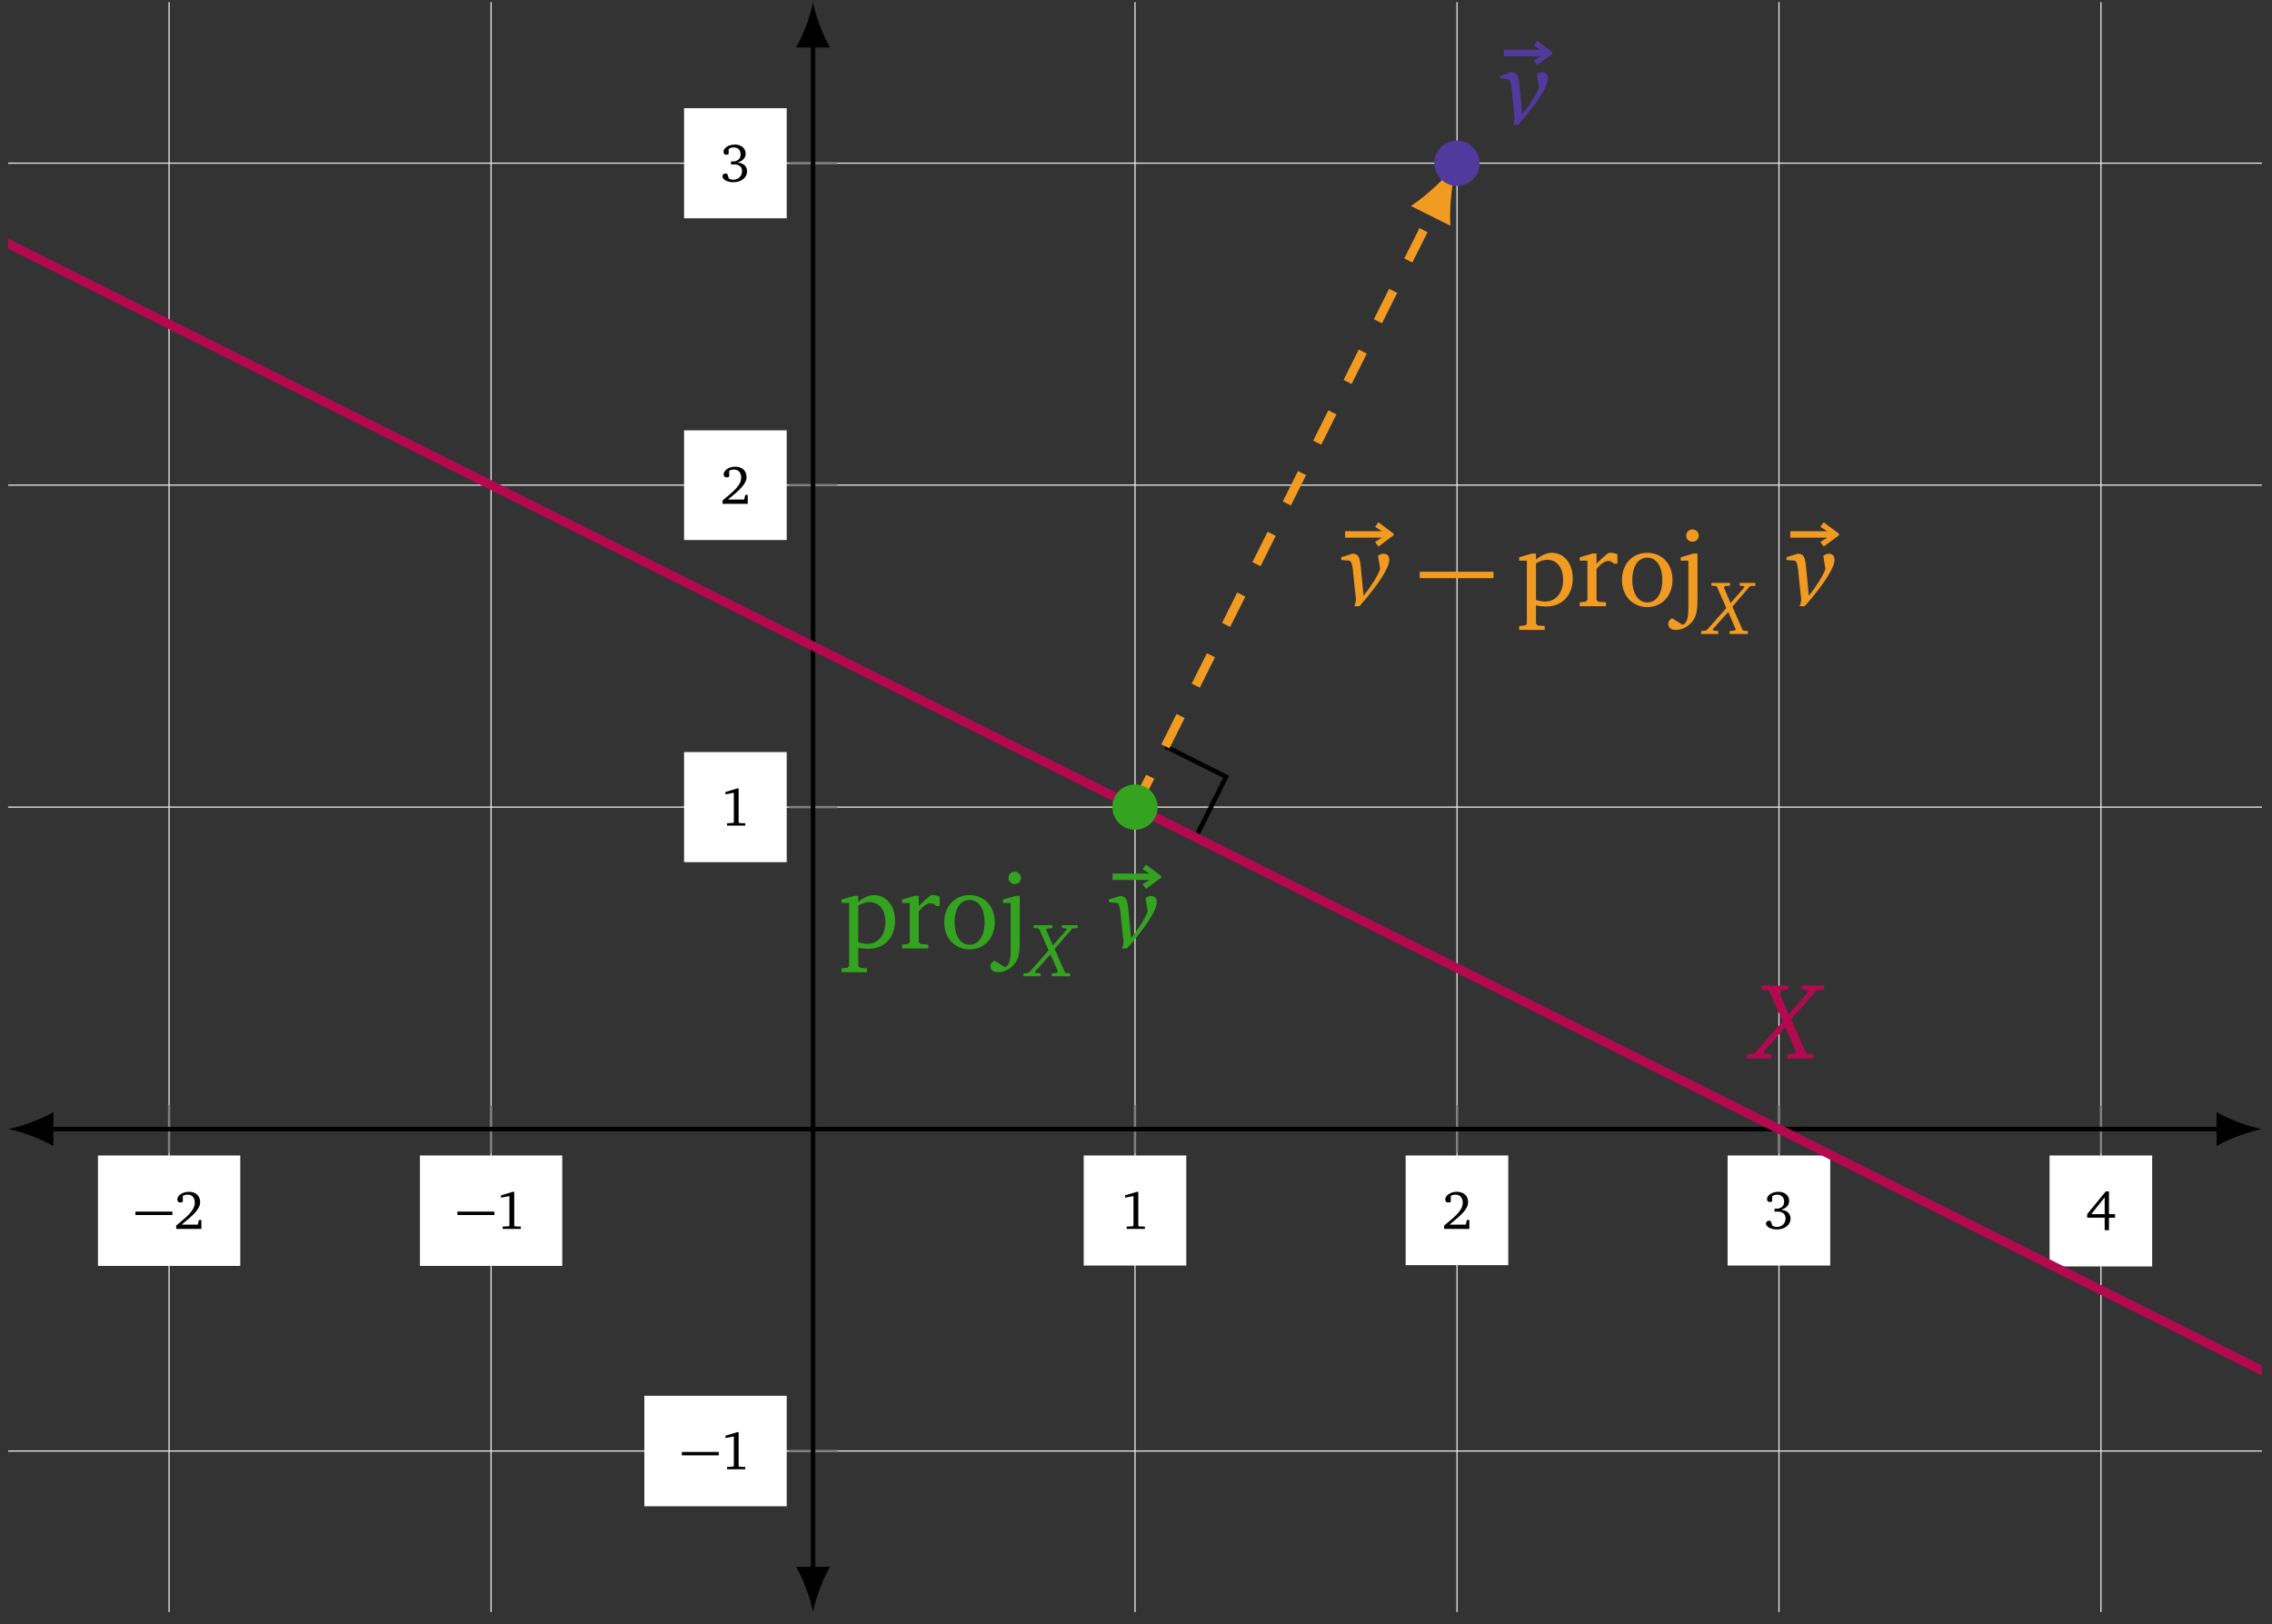 <?xml version="1.0" encoding="UTF-8"?>
<svg xmlns="http://www.w3.org/2000/svg" xmlns:xlink="http://www.w3.org/1999/xlink" width="258.471pt" height="184.77pt" viewBox="0 0 198.824 142.131" version="1.2">
<rect x="0" y="0" width="198.824" height="142.131" fill="#333333" stroke="none"/>
<defs>
<g>
<symbol overflow="visible" id="glyph0-0">
<path style="stroke:none;" d=""/>
</symbol>
<symbol overflow="visible" id="glyph0-1">
<path style="stroke:none;" d="M 0.109 -1.219 L 3.344 -1.219 L 3.344 -1.516 L 0.109 -1.516 Z M 0.109 -1.219 "/>
</symbol>
<symbol overflow="visible" id="glyph1-0">
<path style="stroke:none;" d=""/>
</symbol>
<symbol overflow="visible" id="glyph1-1">
<path style="stroke:none;" d="M 0.672 -0.375 C 1.719 -1.219 2.297 -1.75 2.297 -2.344 C 2.297 -2.891 1.922 -3.25 1.312 -3.25 C 0.719 -3.25 0.297 -2.906 0.297 -2.578 C 0.297 -2.406 0.406 -2.312 0.562 -2.312 C 0.641 -2.312 0.719 -2.328 0.781 -2.375 L 0.781 -2.891 C 0.922 -2.969 1.062 -3 1.203 -3 C 1.594 -3 1.828 -2.734 1.828 -2.281 C 1.828 -1.656 1.234 -1.141 0.203 -0.297 L 0.203 0 L 2.406 0 L 2.406 -0.781 L 2.188 -0.781 L 2.094 -0.375 Z M 0.672 -0.375 "/>
</symbol>
<symbol overflow="visible" id="glyph1-2">
<path style="stroke:none;" d="M 1.484 -3.25 L 0.453 -2.938 L 0.453 -2.734 L 1.188 -2.875 L 1.188 -0.312 L 1.141 -0.234 L 0.594 -0.203 L 0.594 0 L 2.188 0 L 2.188 -0.203 L 1.672 -0.219 L 1.609 -0.297 L 1.609 -3.25 Z M 1.484 -3.25 "/>
</symbol>
<symbol overflow="visible" id="glyph1-3">
<path style="stroke:none;" d="M 1.5 -1.672 C 1.969 -1.812 2.219 -2.078 2.219 -2.453 C 2.219 -2.922 1.844 -3.25 1.281 -3.25 C 0.688 -3.25 0.281 -2.922 0.281 -2.609 C 0.281 -2.453 0.375 -2.359 0.531 -2.359 C 0.609 -2.359 0.672 -2.375 0.734 -2.422 L 0.734 -2.859 C 0.859 -2.953 1.016 -3 1.172 -3 C 1.547 -3 1.781 -2.766 1.781 -2.391 C 1.781 -2 1.531 -1.766 1.047 -1.766 C 1.016 -1.766 0.984 -1.781 0.938 -1.781 L 0.938 -1.5 C 1.031 -1.516 1.125 -1.516 1.203 -1.516 C 1.656 -1.516 1.906 -1.297 1.906 -0.922 C 1.906 -0.5 1.594 -0.172 1.156 -0.172 C 1.016 -0.172 0.875 -0.203 0.75 -0.281 L 0.609 -0.688 C 0.547 -0.703 0.5 -0.719 0.453 -0.719 C 0.312 -0.719 0.188 -0.609 0.188 -0.469 C 0.188 -0.234 0.562 0.047 1.141 0.047 C 1.859 0.047 2.344 -0.375 2.344 -0.906 C 2.344 -1.344 2.031 -1.641 1.5 -1.672 Z M 1.5 -1.672 "/>
</symbol>
<symbol overflow="visible" id="glyph1-4">
<path style="stroke:none;" d="M 1.75 -3.219 L 0.125 -1.234 L 0.125 -0.922 L 1.656 -0.922 L 1.656 0.172 L 2.031 0.172 L 2.031 -0.922 L 2.562 -0.922 L 2.562 -1.234 L 2.031 -1.234 L 2.031 -3.219 Z M 1.656 -2.703 L 1.656 -1.234 L 0.484 -1.234 Z M 1.656 -2.703 "/>
</symbol>
<symbol overflow="visible" id="glyph2-0">
<path style="stroke:none;" d=""/>
</symbol>
<symbol overflow="visible" id="glyph2-1">
<path style="stroke:none;" d="M 0.266 -6 L 3.5 -6 L 2.891 -5.625 L 3.188 -5.219 L 4.516 -6.203 L 4.516 -6.344 L 3.188 -7.344 L 2.891 -6.938 L 3.5 -6.562 L 0.266 -6.562 Z M 0.266 -6 "/>
</symbol>
<symbol overflow="visible" id="glyph3-0">
<path style="stroke:none;" d=""/>
</symbol>
<symbol overflow="visible" id="glyph3-1">
<path style="stroke:none;" d="M 0.891 -4.594 L -0.078 -4.281 L -0.078 -4.047 L 0.656 -3.984 C 0.812 -3.891 0.891 -3.625 0.938 -3.188 L 1.172 -0.953 C 1.188 -0.844 1.203 -0.734 1.203 -0.625 C 1.203 -0.391 1.156 -0.188 1.062 0 L 1.516 0 C 3.281 -2 4.125 -3.406 4.125 -4.062 C 4.125 -4.406 3.938 -4.594 3.625 -4.594 C 3.453 -4.594 3.297 -4.531 3.141 -4.406 L 3.328 -3.25 C 3.078 -2.594 2.594 -1.828 1.875 -0.906 L 1.625 -3.5 C 1.547 -4.266 1.438 -4.594 0.906 -4.594 C 0.906 -4.594 0.891 -4.594 0.891 -4.594 Z M 0.891 -4.594 "/>
</symbol>
<symbol overflow="visible" id="glyph3-2">
<path style="stroke:none;" d="M 0.516 -6.375 L 0.516 -6.016 L 1.125 -5.969 L 1.219 -5.828 L 2.359 -3.234 L -0.016 -0.547 L -0.172 -0.422 L -0.781 -0.359 L -0.781 0 L 1.375 0 L 1.375 -0.359 L 0.75 -0.422 L 0.656 -0.547 L 2.609 -2.734 L 3.547 -0.547 L 3.391 -0.422 L 2.781 -0.359 L 2.781 0 L 5.078 0 L 5.078 -0.359 L 4.469 -0.422 L 4.375 -0.547 L 3.109 -3.422 L 5.344 -5.969 L 6 -6.016 L 6 -6.375 L 4.031 -6.375 L 4.031 -6.016 L 4.562 -5.969 L 4.625 -5.828 L 2.891 -3.859 L 2.047 -5.828 L 2.188 -5.969 L 2.828 -6.016 L 2.828 -6.375 Z M 0.516 -6.375 "/>
</symbol>
<symbol overflow="visible" id="glyph4-0">
<path style="stroke:none;" d=""/>
</symbol>
<symbol overflow="visible" id="glyph4-1">
<path style="stroke:none;" d="M 0.234 -2.453 L 6.688 -2.453 L 6.688 -3.016 L 0.234 -3.016 Z M 0.234 -2.453 "/>
</symbol>
<symbol overflow="visible" id="glyph5-0">
<path style="stroke:none;" d=""/>
</symbol>
<symbol overflow="visible" id="glyph5-1">
<path style="stroke:none;" d="M 0.219 2.078 L 2.453 2.078 L 2.453 1.734 L 1.844 1.688 L 1.688 1.531 L 1.688 -0.062 C 2.031 0 2.328 0.031 2.562 0.031 C 3.969 0.031 4.906 -0.938 4.906 -2.438 C 4.906 -3.766 4.125 -4.672 3.078 -4.672 C 2.625 -4.672 2.188 -4.469 1.688 -4.094 L 1.688 -4.609 L 1.328 -4.609 L 0.219 -4.281 L 0.219 -3.984 L 0.891 -3.984 L 0.891 1.531 L 0.734 1.688 L 0.219 1.734 Z M 1.688 -0.547 L 1.688 -3.75 C 2.047 -3.953 2.359 -4.062 2.672 -4.062 C 3.5 -4.062 4.062 -3.406 4.062 -2.312 C 4.062 -1.156 3.422 -0.406 2.484 -0.406 C 2.266 -0.406 2 -0.453 1.688 -0.547 Z M 1.688 -0.547 "/>
</symbol>
<symbol overflow="visible" id="glyph5-2">
<path style="stroke:none;" d="M 0.281 0 L 2.578 0 L 2.578 -0.344 L 1.906 -0.391 L 1.75 -0.547 L 1.75 -3.266 C 2.141 -3.719 2.469 -3.953 2.781 -3.953 C 2.984 -3.953 3.141 -3.875 3.266 -3.719 L 3.578 -3.719 L 3.578 -4.547 C 3.375 -4.625 3.188 -4.672 3 -4.672 C 2.922 -4.672 2.844 -4.672 2.766 -4.641 C 2.422 -4.375 2.078 -4.062 1.75 -3.719 L 1.75 -4.609 L 1.391 -4.609 L 0.281 -4.281 L 0.281 -3.984 L 0.953 -3.984 L 0.953 -0.547 L 0.781 -0.391 L 0.281 -0.344 Z M 0.281 0 "/>
</symbol>
<symbol overflow="visible" id="glyph5-3">
<path style="stroke:none;" d="M 2.562 -4.672 C 1.266 -4.672 0.344 -3.703 0.344 -2.297 C 0.344 -0.891 1.281 0.078 2.562 0.078 C 3.828 0.078 4.766 -0.891 4.766 -2.297 C 4.766 -3.703 3.844 -4.672 2.562 -4.672 Z M 2.562 -4.25 C 3.328 -4.25 3.875 -3.516 3.875 -2.297 C 3.875 -1.047 3.328 -0.328 2.562 -0.328 C 1.797 -0.328 1.25 -1.062 1.25 -2.297 C 1.25 -3.531 1.781 -4.25 2.562 -4.25 Z M 2.562 -4.25 "/>
</symbol>
<symbol overflow="visible" id="glyph5-4">
<path style="stroke:none;" d="M 1.031 -3.984 L 1.031 0.156 C 1.031 1.031 0.891 1.516 0.531 1.625 L -0.391 1.062 C -0.625 1.172 -0.734 1.344 -0.734 1.562 C -0.734 1.859 -0.5 2.078 -0.078 2.078 C 0.422 2.078 0.906 1.859 1.281 1.453 C 1.812 0.891 1.828 0.188 1.828 -0.797 L 1.828 -4.609 L 1.469 -4.609 L 0.359 -4.281 L 0.359 -3.984 Z M 0.844 -6.172 C 0.844 -5.875 1.078 -5.641 1.391 -5.641 C 1.688 -5.641 1.938 -5.875 1.938 -6.172 C 1.938 -6.484 1.688 -6.719 1.391 -6.719 C 1.078 -6.719 0.844 -6.484 0.844 -6.172 Z M 0.844 -6.172 "/>
</symbol>
<symbol overflow="visible" id="glyph6-0">
<path style="stroke:none;" d=""/>
</symbol>
<symbol overflow="visible" id="glyph6-1">
<path style="stroke:none;" d="M 0.359 -4.469 L 0.359 -4.219 L 0.781 -4.188 L 0.859 -4.078 L 1.656 -2.266 L 0 -0.391 L -0.125 -0.297 L -0.547 -0.25 L -0.547 0 L 0.953 0 L 0.953 -0.25 L 0.531 -0.297 L 0.453 -0.391 L 1.828 -1.922 L 2.484 -0.391 L 2.375 -0.297 L 1.938 -0.25 L 1.938 0 L 3.547 0 L 3.547 -0.25 L 3.125 -0.297 L 3.062 -0.391 L 2.188 -2.391 L 3.734 -4.188 L 4.203 -4.219 L 4.203 -4.469 L 2.828 -4.469 L 2.828 -4.219 L 3.203 -4.188 L 3.234 -4.078 L 2.031 -2.703 L 1.438 -4.078 L 1.531 -4.188 L 1.984 -4.219 L 1.984 -4.469 Z M 0.359 -4.469 "/>
</symbol>
</g>
<clipPath id="clip1">
  <path d="M 14 0 L 184 0 L 184 141.266 L 14 141.266 Z M 14 0 "/>
</clipPath>
<clipPath id="clip2">
  <path d="M 0.516 14 L 198 14 L 198 128 L 0.516 128 Z M 0.516 14 "/>
</clipPath>
<clipPath id="clip3">
  <path d="M 0.516 97 L 5 97 L 5 101 L 0.516 101 Z M 0.516 97 "/>
</clipPath>
<clipPath id="clip4">
  <path d="M 69 137 L 73 137 L 73 141.266 L 69 141.266 Z M 69 137 "/>
</clipPath>
<clipPath id="clip5">
  <path d="M 0.715 3 L 197.934 3 L 197.934 139 L 0.715 139 Z M 0.715 3 "/>
</clipPath>
</defs>
<g id="surface1">
<g clip-path="url(#clip1)" clip-rule="nonzero">
<path style="fill:none;stroke-width:0.1;stroke-linecap:butt;stroke-linejoin:miter;stroke:rgb(95%,95%,95%);stroke-opacity:1;stroke-miterlimit:10;" d="M -56.694 -42.521 L -56.694 99.215 M -28.345 -42.521 L -28.345 99.215 M 28.347 -42.521 L 28.347 99.215 M 56.695 -42.521 L 56.695 99.215 M 85.039 -42.521 L 85.039 99.215 M 113.387 -42.521 L 113.387 99.215 " transform="matrix(0.994,0,0,-0.994,71.15,98.808)"/>
</g>
<g clip-path="url(#clip2)" clip-rule="nonzero">
<path style="fill:none;stroke-width:0.1;stroke-linecap:butt;stroke-linejoin:miter;stroke:rgb(95%,95%,95%);stroke-opacity:1;stroke-miterlimit:10;" d="M -70.866 -28.345 L 127.559 -28.345 M -70.866 28.347 L 127.559 28.347 M -70.866 56.695 L 127.559 56.695 M -70.866 85.04 L 127.559 85.04 " transform="matrix(0.994,0,0,-0.994,71.15,98.808)"/>
</g>
<path style="fill:none;stroke-width:0.199;stroke-linecap:butt;stroke-linejoin:miter;stroke:rgb(50%,50%,50%);stroke-opacity:1;stroke-miterlimit:10;" d="M -56.694 -2.123 L -56.694 2.122 M -28.345 -2.123 L -28.345 2.122 M 28.347 -2.123 L 28.347 2.122 M 56.695 -2.123 L 56.695 2.122 M 85.039 -2.123 L 85.039 2.122 M 113.387 -2.123 L 113.387 2.122 " transform="matrix(0.994,0,0,-0.994,71.15,98.808)"/>
<path style="fill:none;stroke-width:0.199;stroke-linecap:butt;stroke-linejoin:miter;stroke:rgb(50%,50%,50%);stroke-opacity:1;stroke-miterlimit:10;" d="M -2.124 -28.345 L 2.121 -28.345 M -2.124 28.347 L 2.121 28.347 M -2.124 56.695 L 2.121 56.695 M -2.124 85.04 L 2.121 85.04 " transform="matrix(0.994,0,0,-0.994,71.15,98.808)"/>
<path style="fill:none;stroke-width:0.399;stroke-linecap:butt;stroke-linejoin:miter;stroke:rgb(0%,0%,0%);stroke-opacity:1;stroke-miterlimit:10;" d="M -67.281 -0.001 L 123.975 -0.001 " transform="matrix(0.994,0,0,-0.994,71.15,98.808)"/>
<g clip-path="url(#clip3)" clip-rule="nonzero">
<path style=" stroke:none;fill-rule:nonzero;fill:rgb(0%,0%,0%);fill-opacity:1;" d="M 0.715 98.809 C 1.77 99.008 3.484 99.602 4.676 100.293 L 4.676 97.324 C 3.484 98.016 1.77 98.609 0.715 98.809 "/>
</g>
<path style=" stroke:none;fill-rule:nonzero;fill:rgb(0%,0%,0%);fill-opacity:1;" d="M 197.934 98.809 C 196.879 98.609 195.164 98.016 193.973 97.324 L 193.973 100.293 C 195.164 99.602 196.879 99.008 197.934 98.809 "/>
<path style="fill:none;stroke-width:0.399;stroke-linecap:butt;stroke-linejoin:miter;stroke:rgb(0%,0%,0%);stroke-opacity:1;stroke-miterlimit:10;" d="M -0.001 -38.933 L -0.001 95.627 " transform="matrix(0.994,0,0,-0.994,71.15,98.808)"/>
<g clip-path="url(#clip4)" clip-rule="nonzero">
<path style=" stroke:none;fill-rule:nonzero;fill:rgb(0%,0%,0%);fill-opacity:1;" d="M 71.148 141.07 C 71.348 140.012 71.941 138.297 72.637 137.109 L 69.664 137.109 C 70.359 138.297 70.953 140.012 71.148 141.07 "/>
</g>
<path style=" stroke:none;fill-rule:nonzero;fill:rgb(0%,0%,0%);fill-opacity:1;" d="M 71.148 0.195 C 70.953 1.254 70.359 2.969 69.664 4.156 L 72.637 4.156 C 71.941 2.969 71.348 1.254 71.148 0.195 "/>
<path style=" stroke:none;fill-rule:nonzero;fill:rgb(100%,100%,100%);fill-opacity:1;" d="M 8.574 110.781 L 21.027 110.781 L 21.027 101.117 L 8.574 101.117 Z M 8.574 110.781 "/>
<g style="fill:rgb(0%,0%,0%);fill-opacity:1;">
  <use xlink:href="#glyph0-1" x="11.743" y="107.546"/>
</g>
<g style="fill:rgb(0%,0%,0%);fill-opacity:1;">
  <use xlink:href="#glyph1-1" x="15.218" y="107.546"/>
</g>
<path style=" stroke:none;fill-rule:nonzero;fill:rgb(100%,100%,100%);fill-opacity:1;" d="M 36.75 110.781 L 49.203 110.781 L 49.203 101.117 L 36.75 101.117 Z M 36.75 110.781 "/>
<g style="fill:rgb(0%,0%,0%);fill-opacity:1;">
  <use xlink:href="#glyph0-1" x="39.918" y="107.546"/>
</g>
<g style="fill:rgb(0%,0%,0%);fill-opacity:1;">
  <use xlink:href="#glyph1-2" x="43.392" y="107.546"/>
</g>
<path style=" stroke:none;fill-rule:nonzero;fill:rgb(100%,100%,100%);fill-opacity:1;" d="M 94.836 110.75 L 103.812 110.75 L 103.812 101.117 L 94.836 101.117 Z M 94.836 110.75 "/>
<g style="fill:rgb(0%,0%,0%);fill-opacity:1;">
  <use xlink:href="#glyph1-2" x="98.003" y="107.546"/>
</g>
<path style=" stroke:none;fill-rule:nonzero;fill:rgb(100%,100%,100%);fill-opacity:1;" d="M 123.008 110.715 L 131.988 110.715 L 131.988 101.117 L 123.008 101.117 Z M 123.008 110.715 "/>
<g style="fill:rgb(0%,0%,0%);fill-opacity:1;">
  <use xlink:href="#glyph1-1" x="126.177" y="107.546"/>
</g>
<path style=" stroke:none;fill-rule:nonzero;fill:rgb(100%,100%,100%);fill-opacity:1;" d="M 151.184 110.75 L 160.164 110.75 L 160.164 101.117 L 151.184 101.117 Z M 151.184 110.75 "/>
<g style="fill:rgb(0%,0%,0%);fill-opacity:1;">
  <use xlink:href="#glyph1-3" x="154.351" y="107.546"/>
</g>
<path style=" stroke:none;fill-rule:nonzero;fill:rgb(100%,100%,100%);fill-opacity:1;" d="M 179.359 110.828 L 188.336 110.828 L 188.336 101.117 L 179.359 101.117 Z M 179.359 110.828 "/>
<g style="fill:rgb(0%,0%,0%);fill-opacity:1;">
  <use xlink:href="#glyph1-4" x="182.526" y="107.485"/>
</g>
<path style=" stroke:none;fill-rule:nonzero;fill:rgb(100%,100%,100%);fill-opacity:1;" d="M 56.387 131.816 L 68.844 131.816 L 68.844 122.148 L 56.387 122.148 Z M 56.387 131.816 "/>
<g style="fill:rgb(0%,0%,0%);fill-opacity:1;">
  <use xlink:href="#glyph0-1" x="59.557" y="128.58"/>
</g>
<g style="fill:rgb(0%,0%,0%);fill-opacity:1;">
  <use xlink:href="#glyph1-2" x="63.031" y="128.58"/>
</g>
<path style=" stroke:none;fill-rule:nonzero;fill:rgb(100%,100%,100%);fill-opacity:1;" d="M 59.863 75.449 L 68.844 75.449 L 68.844 65.816 L 59.863 65.816 Z M 59.863 75.449 "/>
<g style="fill:rgb(0%,0%,0%);fill-opacity:1;">
  <use xlink:href="#glyph1-2" x="63.031" y="72.248"/>
</g>
<path style=" stroke:none;fill-rule:nonzero;fill:rgb(100%,100%,100%);fill-opacity:1;" d="M 59.863 47.258 L 68.844 47.258 L 68.844 37.66 L 59.863 37.66 Z M 59.863 47.258 "/>
<g style="fill:rgb(0%,0%,0%);fill-opacity:1;">
  <use xlink:href="#glyph1-1" x="63.031" y="44.091"/>
</g>
<path style=" stroke:none;fill-rule:nonzero;fill:rgb(100%,100%,100%);fill-opacity:1;" d="M 59.863 19.102 L 68.844 19.102 L 68.844 9.469 L 59.863 9.469 Z M 59.863 19.102 "/>
<g style="fill:rgb(0%,0%,0%);fill-opacity:1;">
  <use xlink:href="#glyph1-3" x="63.031" y="15.9"/>
</g>
<path style="fill:none;stroke-width:0.399;stroke-linecap:butt;stroke-linejoin:miter;stroke:rgb(0%,0%,0%);stroke-opacity:1;stroke-miterlimit:10;" d="M 33.692 25.675 L 36.364 31.02 L 31.019 33.692 " transform="matrix(0.994,0,0,-0.994,71.15,98.808)"/>
<g clip-path="url(#clip5)" clip-rule="nonzero">
<path style="fill:none;stroke-width:0.797;stroke-linecap:butt;stroke-linejoin:miter;stroke:rgb(70.197%,3.529%,30.98%);stroke-opacity:1;stroke-miterlimit:10;" d="M 141.735 -28.345 L -85.042 85.04 " transform="matrix(0.994,0,0,-0.994,71.15,98.808)"/>
</g>
<path style="fill:none;stroke-width:0.797;stroke-linecap:butt;stroke-linejoin:miter;stroke:rgb(94.901%,60.782%,13.724%);stroke-opacity:1;stroke-dasharray:2.989,2.989;stroke-miterlimit:10;" d="M 28.347 28.347 L 54.608 80.87 " transform="matrix(0.994,0,0,-0.994,71.15,98.808)"/>
<path style=" stroke:none;fill-rule:nonzero;fill:rgb(94.901%,60.782%,13.724%);fill-opacity:1;" d="M 127.5 14.285 C 126.656 15.398 124.965 17.047 123.469 18.027 L 126.922 19.754 C 126.809 17.969 127.113 15.629 127.5 14.285 "/>
<g style="fill:rgb(94.901%,60.782%,13.724%);fill-opacity:1;">
  <use xlink:href="#glyph2-1" x="117.442" y="53.049"/>
</g>
<g style="fill:rgb(94.901%,60.782%,13.724%);fill-opacity:1;">
  <use xlink:href="#glyph3-1" x="117.451" y="53.049"/>
</g>
<g style="fill:rgb(94.901%,60.782%,13.724%);fill-opacity:1;">
  <use xlink:href="#glyph4-1" x="124.011" y="53.049"/>
</g>
<g style="fill:rgb(94.901%,60.782%,13.724%);fill-opacity:1;">
  <use xlink:href="#glyph5-1" x="132.727" y="53.049"/>
  <use xlink:href="#glyph5-2" x="137.965" y="53.049"/>
  <use xlink:href="#glyph5-3" x="141.596" y="53.049"/>
  <use xlink:href="#glyph5-4" x="146.72" y="53.049"/>
</g>
<g style="fill:rgb(94.901%,60.782%,13.724%);fill-opacity:1;">
  <use xlink:href="#glyph6-1" x="149.415" y="55.478"/>
</g>
<g style="fill:rgb(94.901%,60.782%,13.724%);fill-opacity:1;">
  <use xlink:href="#glyph2-1" x="156.407" y="53.049"/>
</g>
<g style="fill:rgb(94.901%,60.782%,13.724%);fill-opacity:1;">
  <use xlink:href="#glyph3-1" x="156.416" y="53.049"/>
</g>
<path style=" stroke:none;fill-rule:nonzero;fill:rgb(32.164%,22.313%,61.351%);fill-opacity:1;" d="M 129.48 14.285 C 129.48 13.191 128.594 12.305 127.5 12.305 C 126.406 12.305 125.52 13.191 125.52 14.285 C 125.52 15.379 126.406 16.266 127.5 16.266 C 128.594 16.266 129.48 15.379 129.48 14.285 Z M 129.48 14.285 "/>
<g style="fill:rgb(32.164%,22.313%,61.351%);fill-opacity:1;">
  <use xlink:href="#glyph2-1" x="131.331" y="10.919"/>
</g>
<g style="fill:rgb(32.164%,22.313%,61.351%);fill-opacity:1;">
  <use xlink:href="#glyph3-1" x="131.34" y="10.919"/>
</g>
<path style=" stroke:none;fill-rule:nonzero;fill:rgb(20.392%,63.921%,12.549%);fill-opacity:1;" d="M 101.305 70.633 C 101.305 69.539 100.418 68.652 99.324 68.652 C 98.23 68.652 97.344 69.539 97.344 70.633 C 97.344 71.727 98.23 72.613 99.324 72.613 C 100.418 72.613 101.305 71.727 101.305 70.633 Z M 101.305 70.633 "/>
<g style="fill:rgb(20.392%,63.921%,12.549%);fill-opacity:1;">
  <use xlink:href="#glyph5-1" x="73.419" y="83.005"/>
  <use xlink:href="#glyph5-2" x="78.657" y="83.005"/>
  <use xlink:href="#glyph5-3" x="82.288" y="83.005"/>
  <use xlink:href="#glyph5-4" x="87.412" y="83.005"/>
</g>
<g style="fill:rgb(20.392%,63.921%,12.549%);fill-opacity:1;">
  <use xlink:href="#glyph6-1" x="90.107" y="85.435"/>
</g>
<g style="fill:rgb(20.392%,63.921%,12.549%);fill-opacity:1;">
  <use xlink:href="#glyph2-1" x="97.098" y="83.005"/>
</g>
<g style="fill:rgb(20.392%,63.921%,12.549%);fill-opacity:1;">
  <use xlink:href="#glyph3-1" x="97.108" y="83.005"/>
</g>
<g style="fill:rgb(70.197%,3.529%,30.98%);fill-opacity:1;">
  <use xlink:href="#glyph3-2" x="153.642" y="92.624"/>
</g>
</g>
</svg>
